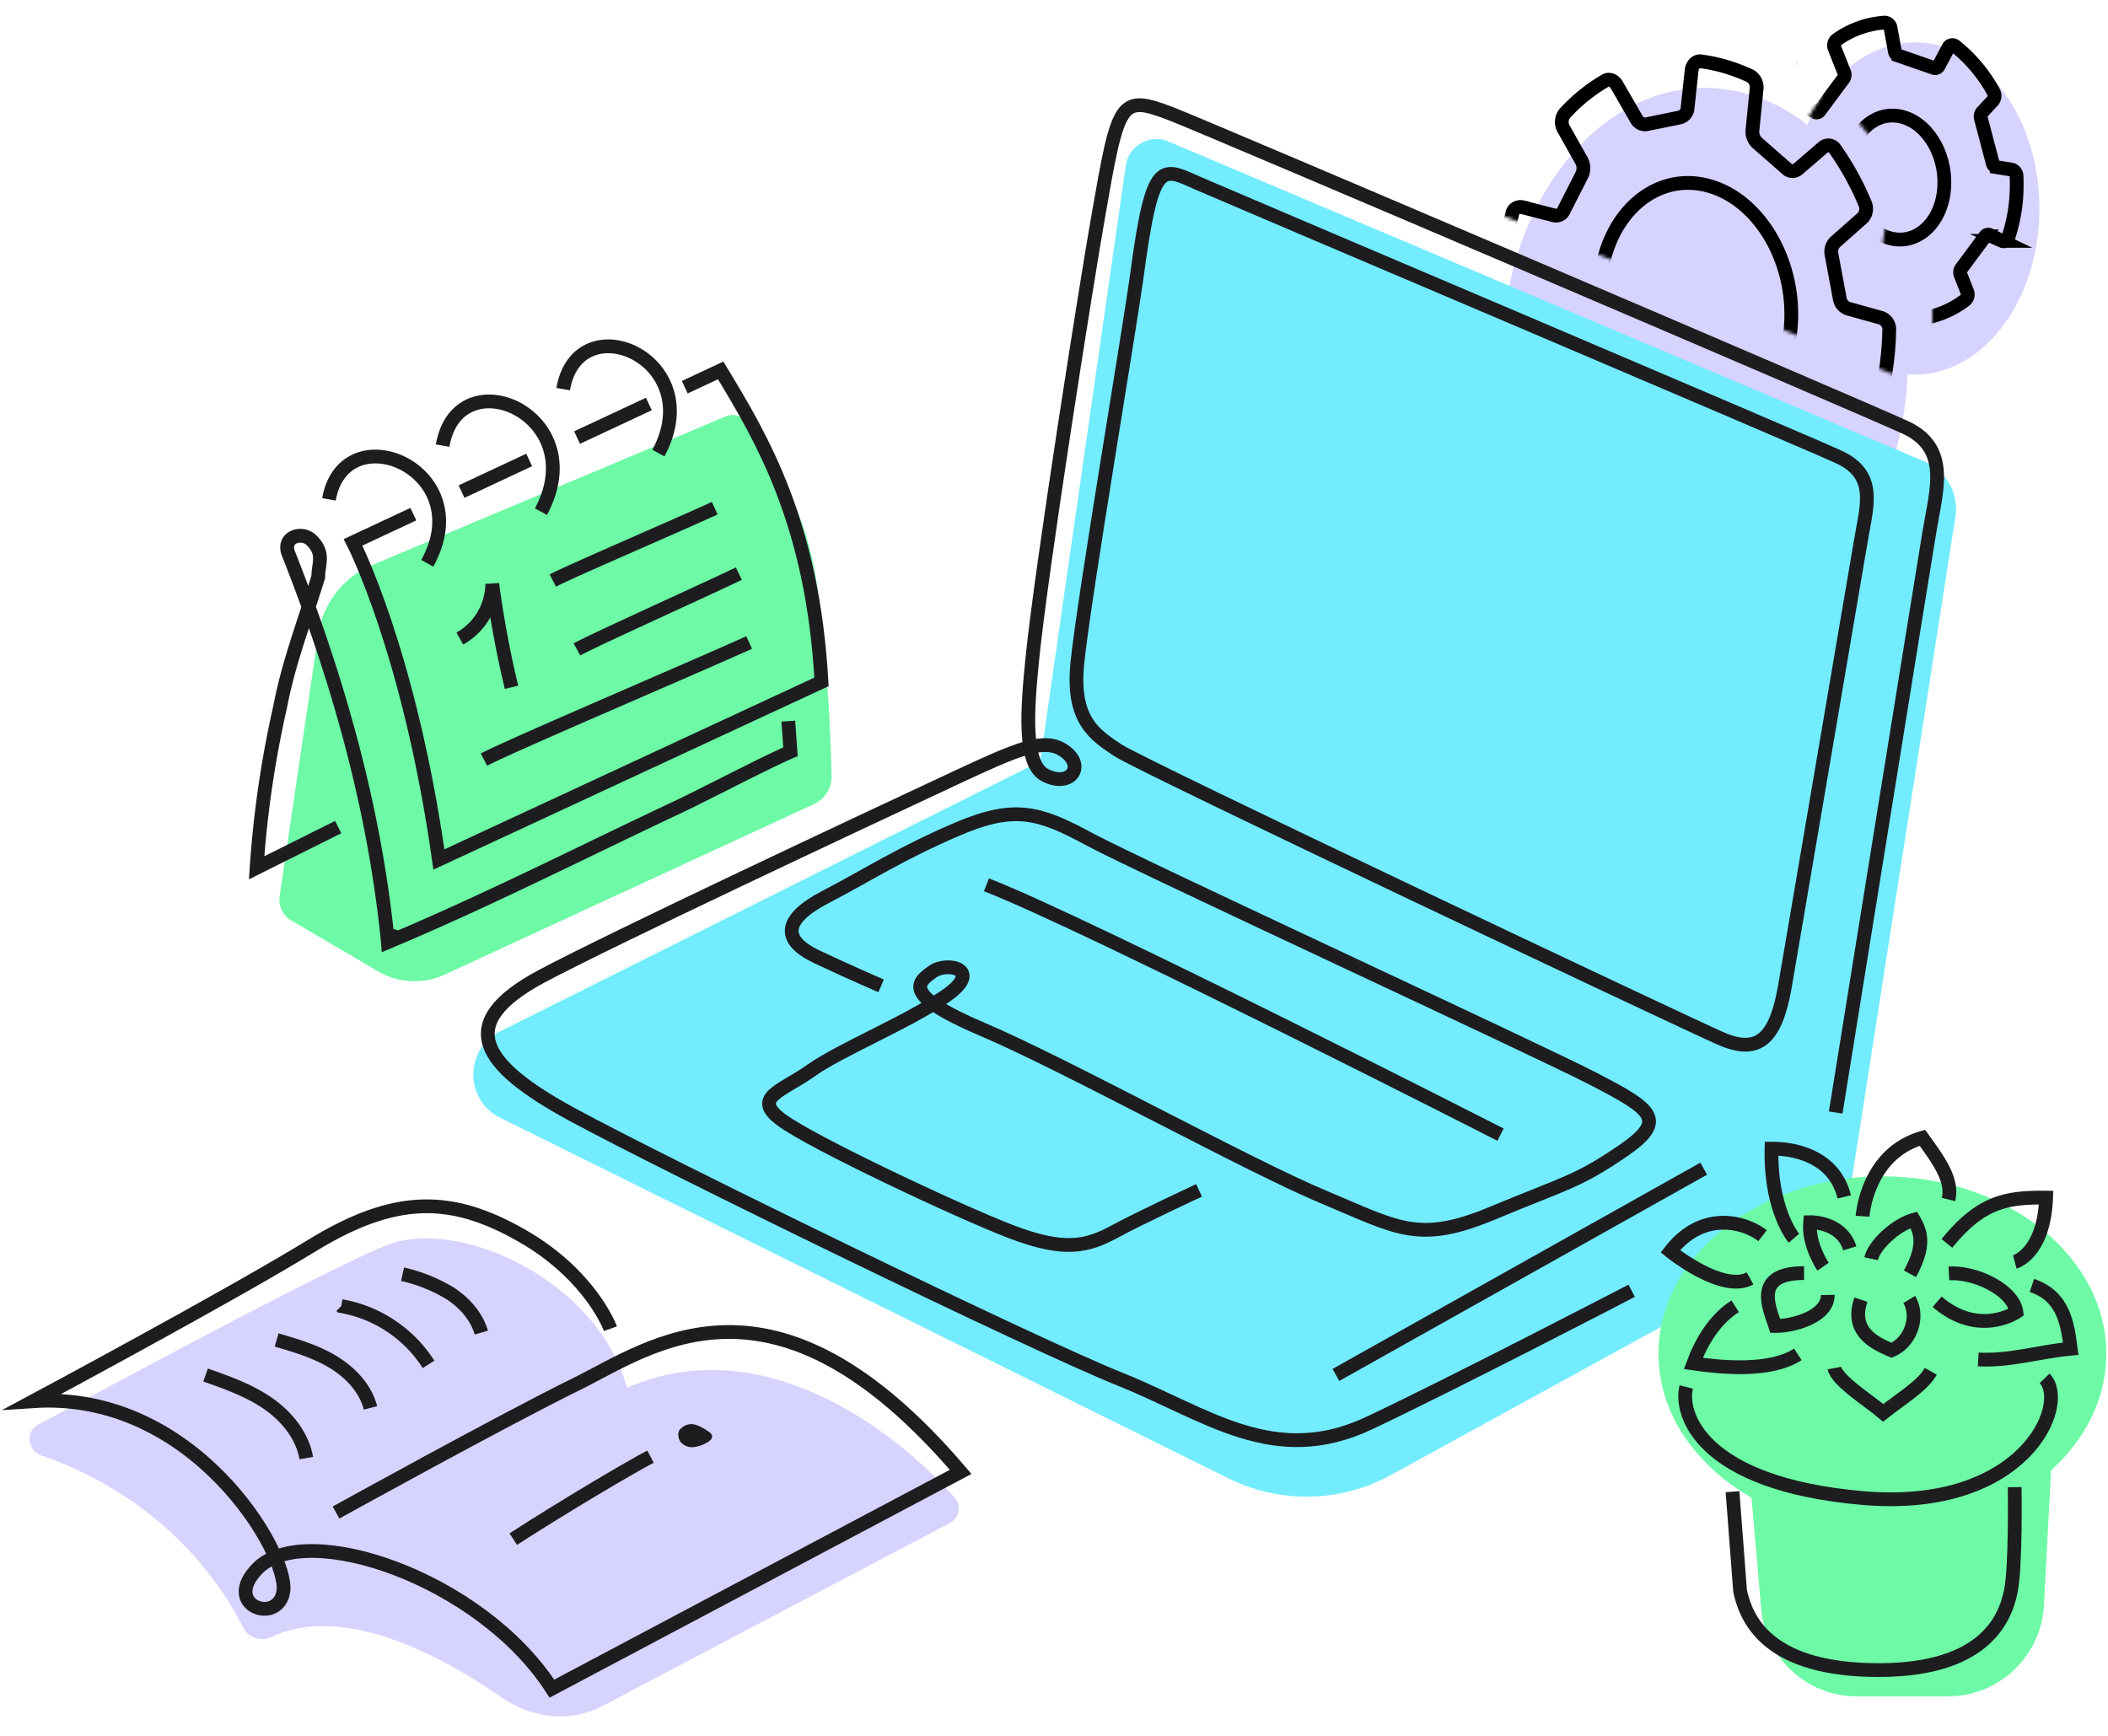 <svg width="612" height="504" fill="none" xmlns="http://www.w3.org/2000/svg"><path d="M70.77 472.829c-16.325-31.75-43.696-45.12-59.014-50.345-3.608-1.231-4.352-6.804-1-8.622 32.942-17.873 87.007-46.666 101.744-52.417 20.5-8 61 10 69.5 41.5 38.919-17.05 77.409 11.81 95.179 31.917 2.065 2.335 1.285 5.919-1.473 7.371l-100.969 53.186c-9.175 4.833-20.377 3.464-28.894-2.45-16.834-11.688-45.801-27.721-66.939-17.703-2.917 1.382-6.657.434-8.133-2.437z" fill="#D6D3FF"/><ellipse cx="59.296" cy="78.4" rx="59.296" ry="78.4" transform="matrix(.986 .169 -.096 .995 444.031 16.148)" fill="#D6D3FF"/><ellipse cx="36.362" cy="48.076" rx="36.362" ry="48.076" transform="matrix(.986 .169 -.096 .995 524.703 6.557)" fill="#D6D3FF"/><path d="M92.384 184.254l-11.195 75.937a7.001 7.001 0 003.383 7.059l25.141 14.748a21 21 0 0019.429.952l107.131-49.468c3.187-1.472 5.224-4.646 5.149-8.155-.221-10.25-1.061-32.769-4.26-55.569-3.416-24.34-15.848-41.477-20.981-47.664-1.31-1.579-3.482-2.021-5.373-1.226l-102.779 43.211a25.998 25.998 0 00-15.645 20.175z" fill="#6DF9A5"/><path d="M302 221.051l-156.835 78.417c-10.341 5.171-10.313 19.938.048 25.068l211.453 104.712a50.997 50.997 0 0047.154-.986l119.175-65.354a28.997 28.997 0 0014.708-20.948l29.989-191.842a15 15 0 00-8.974-16.13L339.256 41.103c-5.436-2.3-11.577 1.166-12.417 7.009L302 221.05z" fill="#73ECFF"/><ellipse cx="546.5" cy="393.051" rx="65" ry="51.5" fill="#6DF9A5"/><path d="M507.132 418.965c-1.415-16.356 11.479-30.414 27.896-30.414h32.952c16.045 0 28.808 13.456 27.961 29.478l-2.538 48c-.787 14.869-13.072 26.522-27.961 26.522h-26.26c-14.529 0-26.644-11.112-27.896-25.586l-4.154-48z" fill="#6DF9A5"/><path d="M473.712 374.77s-51.33 26.67-76.21 38.42c-27.72 13.08-47.27-2.72-72.27-12.72-25-10-131.79-62-159.34-77-26.38-14.39-34.17-26.37-8.66-40 21-11.18 92.21-44.55 121-58 17.21-8 24.9-11.39 30.59-7.56 6.53 4.41 2 10.94-5.38 7.18-6.36-3.26-5.22-18.82-3.79-33.3 2.65-26.75 16-110.92 19.16-128.8 5.94-34 6.27-35.67 21.39-29.87 9.52 3.65 200 85 213 91s9 18 7 30-27.26 168.9-27.26 168.9" stroke="#1D1D1F" stroke-width="4" stroke-miterlimit="10"/><path d="M348.119 345.62s-16.78 7.79-24.57 12c-7.79 4.21-14.39 6-30 0s-57.54-25.78-66.54-32.37c-9-6.59 0-8.39 8.4-14.39s27.57-13.78 39-21.58c11.43-7.8.6-10.19-3.6-7.19-4.2 3-9.58 6.58 14.42 16.77s77.28 39.61 98.86 48.61 27.58 13.79 49.16 4.79 24.57-9 37.76-18c13.19-9 9-12-8.39-21s-131.88-61.79-146.27-69.55c-14.39-7.76-21.58-10.19-38.36-3-16.78 7.19-25.76 13.19-38.37 19.76-12.61 6.57-12.59 12.59-2.39 17.38 10.2 4.79 18.58 8.39 18.58 8.39m30.57-29.34c29.37 11.39 149.26 72.54 149.26 72.54m82.47-42.518s20.33-119.08 22.08-129.56c1.75-10.48 5-19.45-6.37-24.69-11.37-5.24-177.72-75.82-185.87-79.4-10.58-4.65-13.29-7.46-17.74 25.67-2.28 17-15.41 93.94-17.42 113.48-1.73 16.85 5.18 21 11.81 25.45 6.63 4.45 163.89 78.78 174.94 83.64 11.05 4.86 15.92-.04 18.57-14.59zM97.548 439.16s48.27-26.69 69.88-37.33c21.61-10.64 57.28-38.09 111.47 25.53l-118.67 62.93c-20.68-32.1-71.42-49.12-85.43-34.9-10.61 10.77 6.11 16.59 7.48 6.54 1.49-10.84-26-58.19-72.63-55.1 0 0 56.62-30.31 80.89-45.17 24.27-14.86 40.51-14.51 60.78-3 20.27 11.51 25.91 27.13 25.91 27.13m-28.216 61.092c14.57-9.42 33.56-20.65 39.84-23.95" stroke="#1D1D1F" stroke-width="4" stroke-miterlimit="10"/><path d="M197.82 414.66c-1.19.77-1.1 2.74-.3 3.9a4.264 4.264 0 003.73 1.62 9.77 9.77 0 004-1.33c.8-.44 1.7-1.18 1.47-2.06a2.222 2.222 0 00-1-1.11 12.555 12.555 0 00-3.79-2 4.18 4.18 0 00-4 .88" fill="#1D1D1F"/><path d="M59.68 399.23c6.27 2.21 12.63 4.46 18.1 8.24 5.47 3.78 10 9.34 11.14 15.89m-8.611-34.309c5.64 1.66 11.35 3.35 16.38 6.39 5.03 3.04 9.4 7.64 10.87 13.34m-8.481-29.56a37.9 37.9 0 0125.34 16.92m-7.547-26.17a46.597 46.597 0 0113.77 5.53c4.18 2.7 7.71 6.65 9.1 11.42M98.183 240.147L74.5 251.967a303.305 303.305 0 016.861-46.868c2.387-12.637 7.198-25.13 11.048-37.623 0-3.844 1.924-6.727-1.925-10.571-2.887-2.883-8.66-.961-6.736 3.844 14.435 36.518 25.02 73.997 28.869 112.802 4.6-1.922-.202-2.729 0 0 28.62-11.993 56.267-26.091 84.328-39.295 7.949-3.748 24.51-12.493 32.555-15.991l-.635-8.889" stroke="#1D1D1F" stroke-width="4" stroke-miterlimit="10"/><path d="M120 149.284l-17.5 8.185s16.342 31.579 24.928 92.082l111.072-51.57c-2.573-45.968-17.181-70.498-29.274-90.43l-10.422 4.875M134 142.736l19.638-9.185m13.897-6.5l20.846-9.75M95.5 144.982c4.474-25.112 43.668-8.734 28.55 18.569m4.45-34.168c4.474-25.922 43.668-9.016 28.55 19.168m6.45-35.569c4.342-25.112 42.3-8.734 27.659 18.569" stroke="#1D1D1F" stroke-width="4" stroke-miterlimit="10"/><path d="M133.5 185.4a18.319 18.319 0 006.828-6.652 18.446 18.446 0 002.583-9.197 297.527 297.527 0 005.589 30m12-31c5.266-2.766 36.372-16.103 47-21m-40 41c5.266-2.898 36.372-16.87 47-22m-74 54c8.614-4.476 59.587-26.132 77-34M520.831 359.52s-6.88-8-6.52-26c1 0 17.55-.54 21.12 14m5.319 5.611s1.17-18.14 17.37-22.77c4.4 6.16 9 12.12 7.56 17.9m-.45 12.76c9.85-12.12 17.271-13.42 28.801-13.29-.61 16.41-9.101 18.67-9.101 18.67m-19.122 3.33c8-.45 18.8 5 19.59 11.23 0 0-10.88 7.44-23-3m-8.108-.66c2.89 4.76.65 12.24-5.14 14.75-4.64-2-12.13-5.3-8.88-14.7m-16.509-7.71c-14.93 0-10.07 10-8.35 15.35 5.2.07 15.33-2.76 15.22-9m-22.56-4.82c-7.94 4.42-23.13-7.851-23.13-7.851 9.24-11.89 21.37-8.69 26.78-4.55m31.509 6.702c.83-3.88 7.06-9.82 12.39-11.29 2.27 3.89 3.17 7.77-1.12 15.66" stroke="#1D1D1F" stroke-width="4" stroke-miterlimit="10"/><path d="M529.291 367.78s-4.39-6.28-3.78-12.92c0 0 9.13-.24 11.53 7.6m37.279 32.251c9.1.53 18.22-2.36 26.85-3.12-.93-7.3-2.06-15.26-11.26-18.37m-57.34 23.99c.69 3.66 10.23 9.63 14.17 13 5.92-4.65 11.46-7.87 13.81-12.07m-56.791-18.86c-5.92 3.71-9.87 10.4-12.15 16.59 8 1.16 22.36 2.6 30.34-2.64" stroke="#1D1D1F" stroke-width="4" stroke-miterlimit="10"/><path d="M489.561 402.701c-2 7.83 4.29 28.18 51.19 32.25s60.11-27.24 52.85-34.75" stroke="#1D1D1F" stroke-width="4" stroke-miterlimit="10"/><path d="M584.898 431.791s.39 22.77-1.1 30.17c-1.72 8.54-8.21 23.89-41.4 22.9-29.5-.88-35.44-14.76-37.21-22.9l-2.2-28.85M387.84 399.21l106.79-59.89" stroke="#1D1D1F" stroke-width="4" stroke-miterlimit="10"/><g clip-path="url(#clip0_287_61)"><mask id="a" style="mask-type:alpha" maskUnits="userSpaceOnUse" x="418" y="-27" width="249" height="141"><path d="M561.5 113.557L430 60.057l-12-30 36-56.5 159.5 6 53.5 63-105.5 71z" fill="#C4C4C4"/></mask><g mask="url(#a)"><path d="M548.491 95.926a3.585 3.585 0 00-2.28-3.62l-9.71-2.71a3.695 3.695 0 01-2.4-3l-2.35-12.64a3.93 3.93 0 011-3.63l8-7.08a3.818 3.818 0 00.69-4.2 82.846 82.846 0 00-8.6-15.63 2.32 2.32 0 00-3.49-.68l-7.4 6.37a2.39 2.39 0 01-3.23-.13l-8.59-7.52a4.457 4.457 0 01-1.35-3.69l1.19-11.9a3.828 3.828 0 00-1.87-3.83 50.55 50.55 0 00-6.81-2.61 47.608 47.608 0 00-7.51-1.62c-1.33-.17-2.48 1-2.67 2.63l-1.16 10.83a3.064 3.064 0 01-2.17 2.82l-9.79 2a2.84 2.84 0 01-2.94-1.6l-5.67-9.82c-.8-1.37-2.21-1.9-3.34-1.24a50.52 50.52 0 00-11.78 9.54 3.998 3.998 0 00-.3 4.44l5.17 9.21a4.562 4.562 0 01.15 4.11l-5.28 10.38a2.44 2.44 0 01-2.8 1.44l-9.33-2.41a2.407 2.407 0 00-2.86 2.05 82.936 82.936 0 00-1.85 9.81 89.846 89.846 0 00-.66 8 3.632 3.632 0 002.29 3.68l8.78 2.44a3.722 3.722 0 012.4 3l2.35 12.64a3.934 3.934 0 01-1 3.63l-7.81 6.93a3.782 3.782 0 00-.73 4.12 83.33 83.33 0 008.27 15.9 2.327 2.327 0 003.54.76l7.53-6.45a2.388 2.388 0 013.23.13l8.58 7.51a4.434 4.434 0 011.35 3.7l-1.33 13.12a3.855 3.855 0 001.84 3.81 51.731 51.731 0 007.85 3.11 48.158 48.158 0 006.4 1.46c1.36.21 2.54-.93 2.73-2.63l1.39-12.33a3.003 3.003 0 012.17-2.83l9.78-2a2.875 2.875 0 012.95 1.6l6.6 11.44a2.454 2.454 0 003.34 1.24 50.688 50.688 0 0011.76-9.54 4.004 4.004 0 00.29-4.43l-6.1-10.9a4.486 4.486 0 01-.15-4.11l5.25-10.37a2.454 2.454 0 012.81-1.44l10.54 2.73a2.415 2.415 0 002.558-1.158c.168-.289.274-.61.312-.942a82.935 82.935 0 001.52-8.44c.4-3.135.634-6.29.7-9.45v0zm-60.67 27.05c-15.18-4.58-25.52-23.71-23.09-42.73 2.43-19.02 16.71-30.72 31.89-26.14 15.18 4.58 25.51 23.72 23.08 42.74-2.43 19.02-16.7 30.72-31.88 26.13z" stroke="#000" stroke-width="4" stroke-miterlimit="10"/></g><mask id="b" style="mask-type:alpha" maskUnits="userSpaceOnUse" x="505" y="-14" width="100" height="117"><path d="M529 27.557l-23.5-31 46.5-10 42.5 19 10.5 82-44 14.5v-16.5l-6.5-8-8.5-3 1.5-10 4.5-1 2.5-4.5-2.5-8-16-20-6.5 5.5-4.5-2.5 4-6.5z" fill="#C4C4C4"/></mask><g mask="url(#b)" stroke="#000" stroke-width="4" stroke-miterlimit="10"><path d="M585.447 51.211a1.96 1.96 0 00-1.441-1.974l-4.305-.686a1.59 1.59 0 01-1.194-1.252l-3.415-12.953a1.922 1.922 0 01.349-1.737l3.14-3.4a2.29 2.29 0 00.474-1.235 2.269 2.269 0 00-.291-1.288 43.778 43.778 0 00-11.116-13.283 1.282 1.282 0 00-1.646-.013 1.26 1.26 0 00-.355.47l-2.809 5.266a1.127 1.127 0 01-1.377.603l-10.336-3.592a1.735 1.735 0 01-1.038-1.372l-1.202-6.581a1.828 1.828 0 00-1.671-1.627 27.088 27.088 0 00-14.045 5.045 2.12 2.12 0 00-.523 2.441L535.4 21a1.984 1.984 0 01-.184 1.828l-6.949 9.36a1.074 1.074 0 01-1.377.366l-5.287-2.541a1.337 1.337 0 00-1.599.43c-.119.16-.2.344-.237.539a49.23 49.23 0 00-1.836 8.529 53.922 53.922 0 00-.34 9.936 1.974 1.974 0 001.442 1.91l5.801.915a1.594 1.594 0 011.194 1.252l3.414 12.953a1.911 1.911 0 01-.348 1.728l-3.516 3.82a2.248 2.248 0 00-.129 2.606 41.956 41.956 0 0011.704 12.514 1.275 1.275 0 001.584-.058 1.26 1.26 0 00.335-.454l2.634-4.936a1.127 1.127 0 011.377-.603l10.355 3.601a1.726 1.726 0 011.037 1.362l.918 4.882c.036.433.231.837.548 1.135.317.299.733.47 1.169.483a27.198 27.198 0 0013.494-5.485 2.13 2.13 0 00.642-1.13 2.13 2.13 0 00-.137-1.292l-1.901-4.836a1.984 1.984 0 01.184-1.828l6.94-9.36a1.073 1.073 0 011.386-.367l3.488 1.673a1.326 1.326 0 001.836-.914 49.524 49.524 0 002.102-9.296c.329-2.825.43-5.67.303-8.51z"/><path d="M536.679 47.337c-1.225 9.67 3.977 19.389 11.612 21.715 7.611 2.327 14.805-3.622 16.03-13.283 1.225-9.661-3.969-19.38-11.604-21.707-7.635-2.327-14.813 3.605-16.038 13.275z"/></g></g><defs><clipPath id="clip0_287_61"><path fill="#fff" transform="translate(434.5 .557)" d="M0 0h158.87v160.92H0z"/></clipPath></defs></svg>